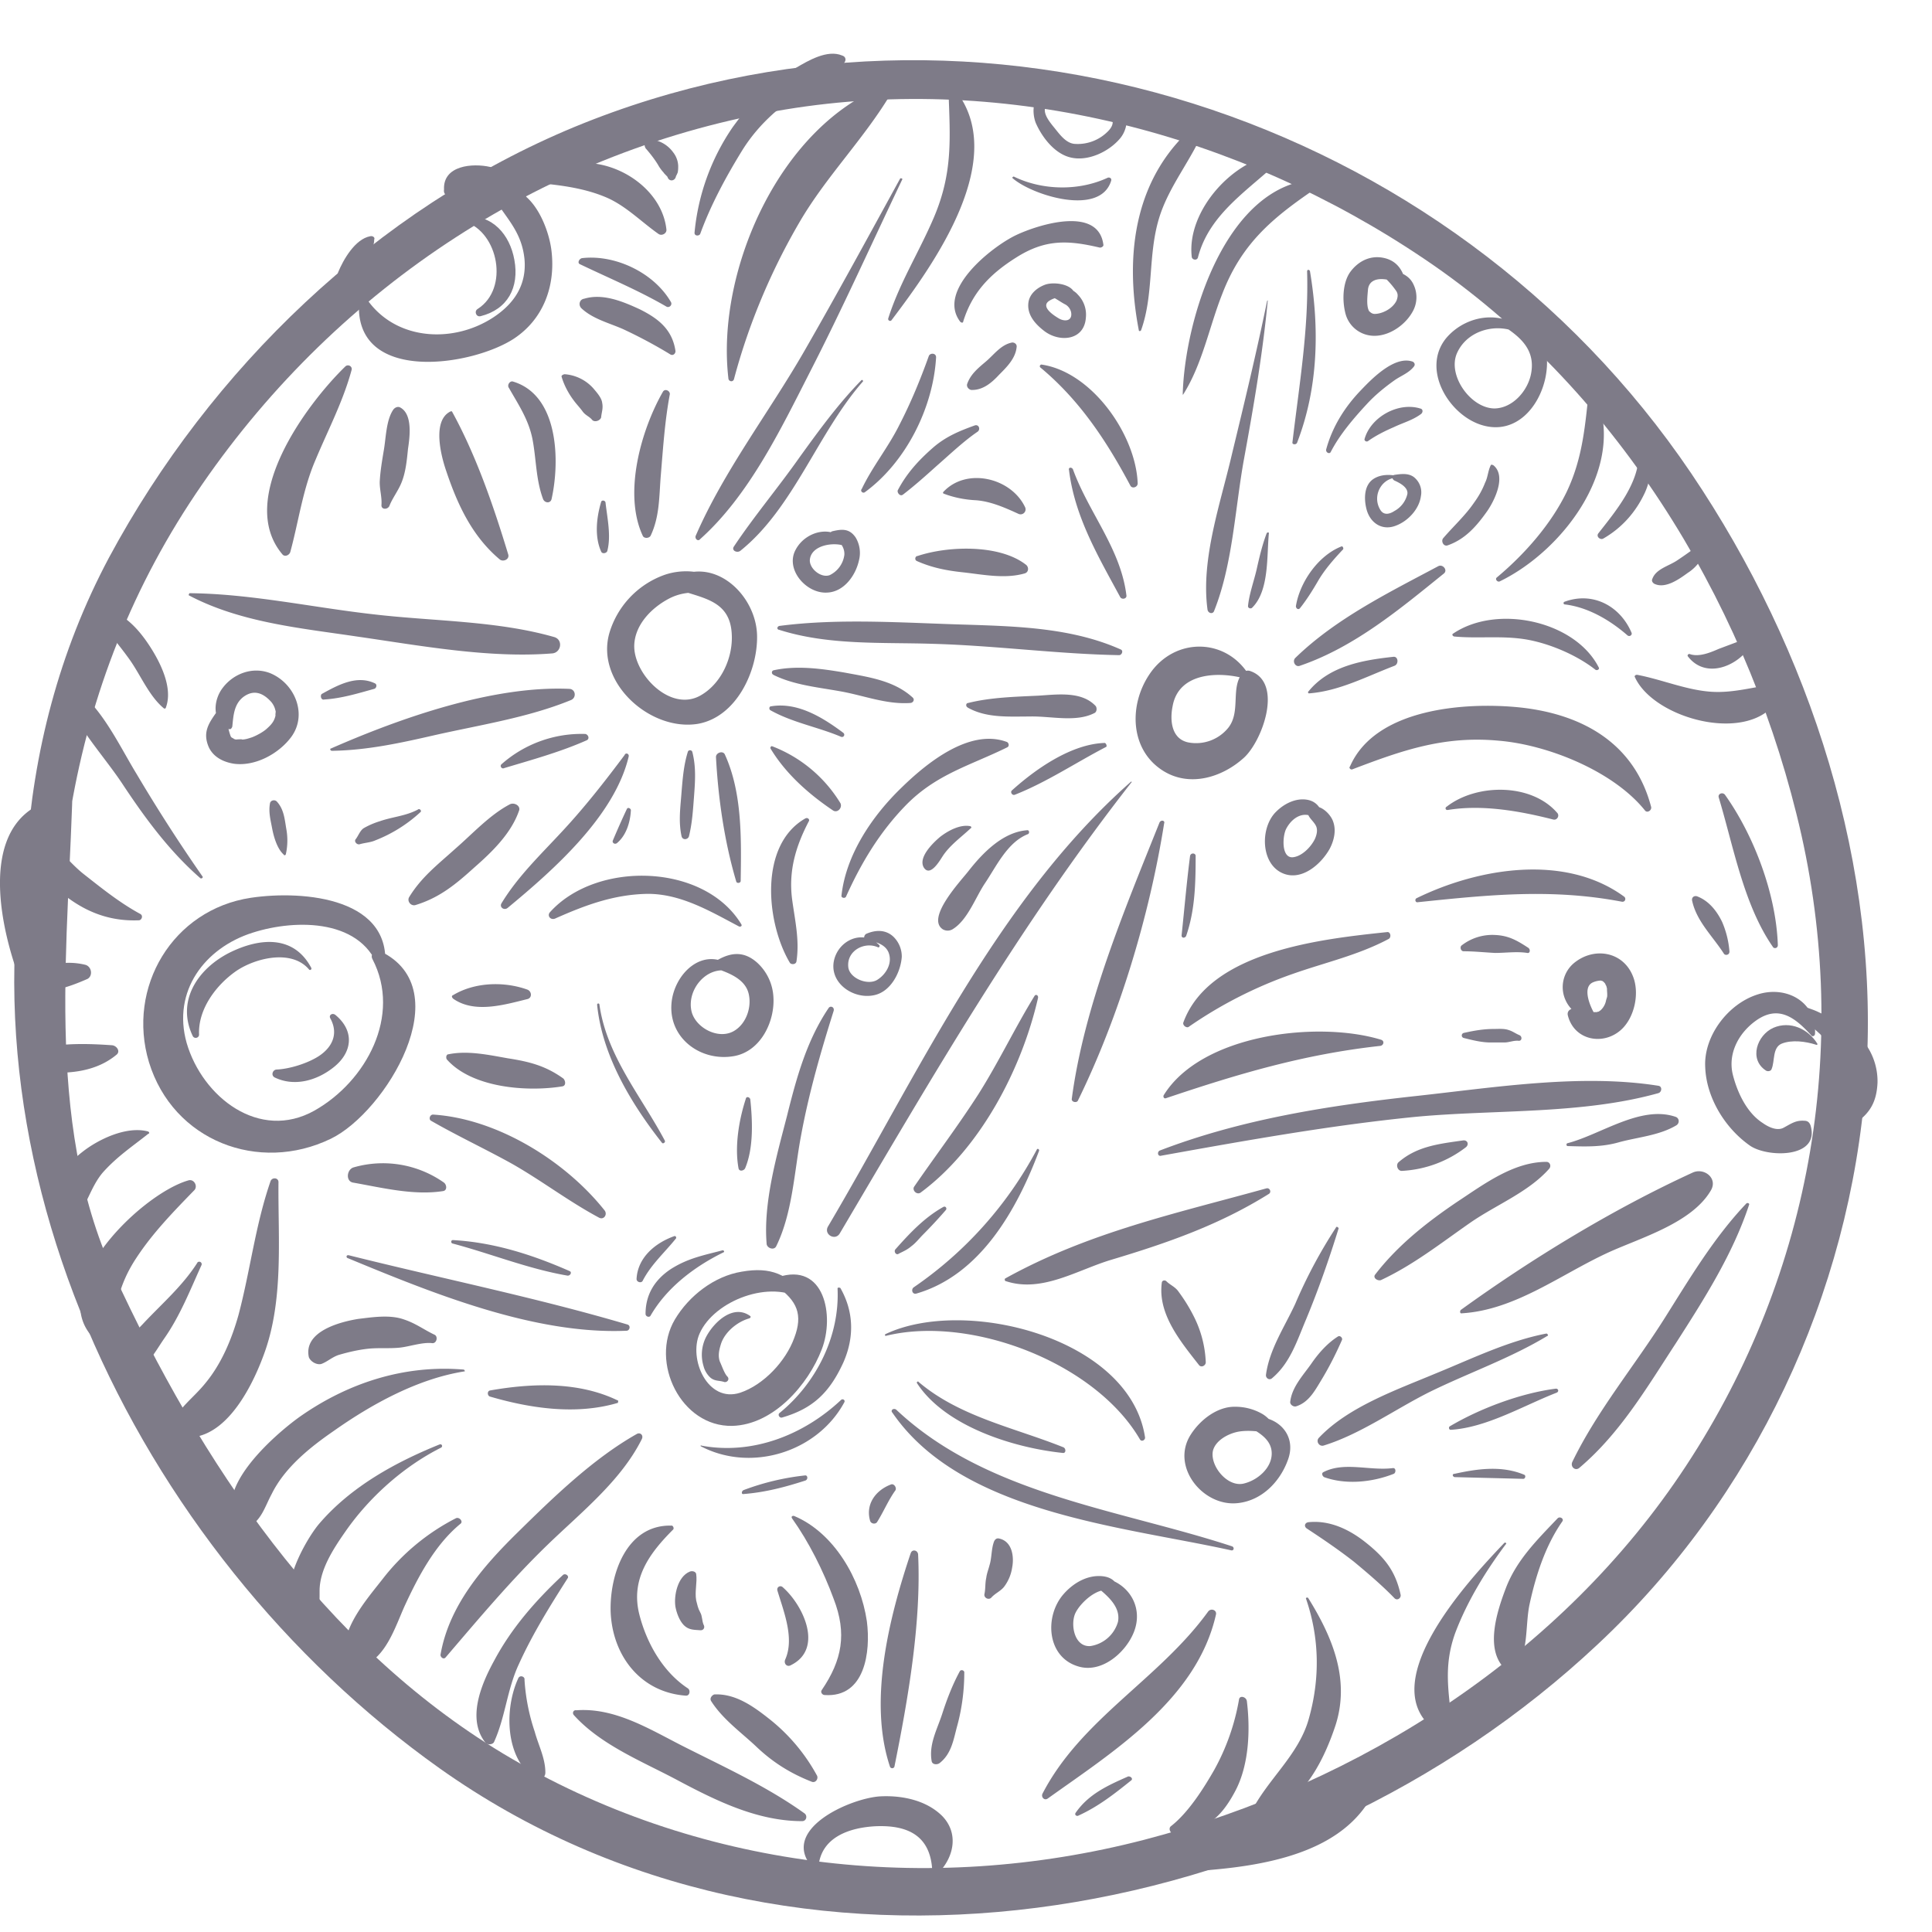 <svg width="29" height="29" fill="none" xmlns="http://www.w3.org/2000/svg"><path d="M12.099 19.451c-.279-.321-.524-.44-.964-.363-.414.067-.794.363-1.005.718-.38.642.093 1.614.862 1.597.617-.016 1.14-.617 1.343-1.149.195-.499.043-1.318-.659-1.082-.067.017-.067.102-.017.135.305.22.398.423.262.778-.126.346-.456.701-.81.82-.491.16-.779-.507-.61-.888.22-.498 1.074-.82 1.547-.507.042.026.076-.025.05-.059z" fill="#7E7B88"/><path d="M11.262 19.755c-.253-.185-.54.085-.659.305a.587.587 0 00-.042.448c.017.067.059.135.11.177.067.05.126.034.202.06.043.008.085-.043.043-.085-.043-.043-.085-.17-.11-.22-.034-.093-.009-.186.017-.27.059-.178.245-.33.422-.38.026-.01.026-.026.017-.035zM12.572 19.341c.034.718-.321 1.42-.87 1.868-.034.025 0 .084.042.067.465-.135.71-.38.913-.82.169-.38.16-.768-.043-1.123-.017-.009-.042-.009-.042.008zM10.848 18.767c-.287.076-.524.118-.786.287-.237.16-.372.38-.372.668 0 .042.06.059.076.025.245-.423.66-.735 1.09-.947.026-.008.009-.033-.008-.033zM10.121 18.555c-.287.102-.55.322-.566.643 0 .05.076.067.093.025.127-.245.33-.423.499-.634.008-.008 0-.042-.026-.034zM10.518 21.708c.753.397 1.75.093 2.156-.66.017-.033-.026-.059-.051-.033-.558.524-1.327.828-2.096.684 0-.008-.017 0-.008.009zM11.16 22.426c.322-.025.618-.102.93-.203.043-.017.034-.084-.008-.076a3.756 3.756 0 00-.921.22c-.034.017-.034.067 0 .059zM14.161 18.116c-.287.16-.507.397-.718.634-.034.033.008.101.05.067.068-.034.127-.059.186-.11.068-.05.119-.118.178-.177.118-.119.228-.237.338-.364.025-.025 0-.067-.034-.05zM5.22 18.885c1.267.524 2.797 1.15 4.183 1.09.05 0 .068-.076.017-.093-1.37-.405-2.798-.693-4.184-1.04-.042-.008-.042.035-.017.043zM6.791 18.665c.575.152 1.133.38 1.724.482.043.008.077-.051.034-.068-.558-.245-1.132-.43-1.75-.465-.033 0-.033.043-.008.051zM8.963 15.082c.076.76.507 1.479.972 2.07.017.026.06-.008.043-.033-.355-.668-.871-1.268-.98-2.037 0-.026-.035-.026-.035 0zM13.392 21.2c1.031 1.513 3.448 1.708 5.088 2.071.042.009.05-.042.017-.059-1.7-.558-3.694-.778-5.046-2.054-.042-.025-.084.009-.06.043zM13.764 20.761c.422.65 1.453.972 2.189 1.048.05.008.05-.068.008-.085-.735-.295-1.555-.456-2.172-.98-.008-.017-.034 0-.025.017zM18.759 10.154c-.338-.583-1.125-.6-1.505-.033-.313.464-.296 1.14.211 1.453.398.245.88.093 1.2-.194.28-.245.61-1.141.094-1.31a.111.111 0 00-.102.025c-.194.22-.025.583-.22.829a.622.622 0 01-.6.22c-.253-.052-.279-.33-.236-.542.093-.532.744-.524 1.124-.405.025 0 .042-.026.034-.043zM16.578 11.152c-.498.017-1.03.389-1.386.71-.034.025 0 .084.042.067.474-.186.913-.481 1.37-.718.016-.008 0-.06-.026-.06zM19.51 9.994c.82-.279 1.505-.854 2.164-1.386.06-.05-.017-.144-.084-.11-.744.397-1.538.786-2.147 1.378-.05.05 0 .143.068.118zM19.646 10.408c.456-.034.862-.253 1.285-.414.067-.025.059-.144-.017-.135-.457.05-.964.135-1.277.524-.008 0 0 .025.009.025zM19.02 4.517c-.16.778-.346 1.547-.532 2.316-.169.727-.465 1.564-.363 2.316.008.059.084.076.101.017.28-.702.313-1.547.448-2.282.144-.786.279-1.572.355-2.367.009-.008-.008-.008-.008 0zM19.012 8.008c-.067.177-.11.363-.152.55-.042.177-.11.363-.127.54 0 .034.043.042.06.026.261-.254.22-.778.253-1.116.008-.017-.025-.025-.034 0zM17.406 12.343c-.524 1.31-1.132 2.747-1.318 4.15-.009.05.076.068.093.025.617-1.259 1.073-2.772 1.293-4.158.017-.042-.042-.059-.068-.017zM17.863 12.85c-.051.398-.085.795-.127 1.192 0 .042.05.042.068.008.135-.388.143-.794.143-1.208-.008-.042-.076-.042-.084.008zM16.975 11.735c-2.011 1.775-3.203 4.403-4.547 6.676-.067.119.11.22.178.102 1.378-2.333 2.704-4.632 4.378-6.77.008 0 0-.017-.009-.008zM12.437 15.132c-.33.49-.482 1.048-.625 1.623-.153.592-.355 1.293-.305 1.91 0 .068.11.11.144.042.245-.498.27-1.115.372-1.656.118-.642.296-1.26.49-1.876.017-.06-.05-.085-.076-.043zM11.195 16.493c-.102.313-.17.71-.11 1.04.008.059.084.042.101 0 .127-.305.11-.71.076-1.032-.008-.033-.059-.05-.067-.008zM10.924 8.904c-.177-.338-.634-.39-.963-.27a1.33 1.33 0 00-.812.861c-.22.744.609 1.488 1.327 1.37.575-.102.896-.787.888-1.319-.009-.617-.651-1.225-1.26-.854-.059.034-.042.11.017.136.389.152.829.16.862.676.026.355-.152.76-.473.938-.456.253-1.014-.338-.989-.77.017-.303.262-.549.516-.684.287-.152.566-.084.87-.042.017 0 .026-.025.017-.042zM11.693 9.453c.744.237 1.538.186 2.308.211.938.026 1.867.153 2.797.17.042 0 .068-.068.025-.085-.718-.321-1.53-.347-2.299-.372-.92-.025-1.901-.101-2.814.017-.042 0-.059.05-.017.06zM11.609 10.13c.304.151.659.185.989.244.354.06.701.203 1.064.178.043 0 .076-.051.034-.085-.279-.253-.659-.304-1.022-.372-.347-.059-.719-.11-1.065-.033-.026.008-.034.05 0 .067zM11.566 10.662c.33.185.719.253 1.057.397.042.017.068-.034.034-.06-.305-.228-.685-.464-1.082-.397-.034 0-.034.051-.008.06zM13.51 2.683c-.473.863-.946 1.733-1.437 2.587-.524.912-1.208 1.8-1.63 2.772-.018.042.033.093.067.05.727-.65 1.2-1.63 1.64-2.493.49-.955.93-1.935 1.394-2.907.008-.009-.025-.025-.034-.009zM12.927 5.71c-.346.354-.634.751-.921 1.148-.321.457-.685.888-.989 1.344-.042.06.042.102.093.068.803-.642 1.166-1.775 1.843-2.544.008-.008-.009-.034-.026-.017zM16.046 7.053c.084.701.44 1.301.769 1.91.025.042.101.025.093-.025-.085-.702-.567-1.243-.803-1.894-.017-.033-.068-.033-.06.009zM12.707 8.152c-.194-.288-.608-.186-.76.092-.17.296.152.668.465.651.253-.008.43-.253.481-.482a.45.45 0 00-.05-.346c-.093-.135-.203-.127-.347-.093-.042.008-.05.068-.008.085.11.05.194.152.186.27a.394.394 0 01-.22.304c-.135.05-.321-.11-.296-.245.034-.211.364-.253.516-.194.025.008.05-.026.033-.043zM19.866 12.352c0-.16-.068-.313-.237-.346-.177-.034-.355.059-.473.177-.245.237-.237.794.11.93.279.11.566-.144.693-.372.067-.127.101-.28.05-.414-.042-.119-.22-.288-.355-.195-.025.017-.033.034-.025.068.009.076.093.127.127.203.025.059.008.127-.017.186-.06.127-.203.27-.338.279-.17.008-.152-.322-.093-.431.118-.22.355-.296.507-.068.008.025.05.017.05-.017zM13.198 14.186c-.237-.237-.6-.085-.677.22-.084.346.288.6.6.532.246-.05.398-.338.415-.575a.415.415 0 00-.127-.304c-.119-.11-.27-.101-.406-.042-.034.017-.05.084 0 .093.144.025.313.067.347.228.034.144-.06.296-.186.372-.144.084-.414-.026-.431-.195-.026-.245.245-.388.448-.295.008.008.034-.017.017-.034zM9.952 5.878c-.33.575-.6 1.53-.304 2.164.017.042.093.042.118 0 .136-.288.127-.583.152-.896.034-.406.06-.82.136-1.226.008-.05-.068-.093-.102-.042zM9.023 7.535c-.068.228-.102.515 0 .743.016.043.084.026.093-.008.059-.228 0-.49-.026-.719 0-.042-.059-.05-.067-.016zM2.836 8.937c.77.406 1.665.49 2.519.617.946.136 1.986.33 2.932.254.135-.009.17-.203.034-.245-.854-.245-1.8-.237-2.679-.338-.93-.102-1.868-.313-2.797-.321-.009.008-.017.033-.009.033zM4.983 11.27c.532-.008 1.03-.118 1.546-.236.677-.153 1.395-.262 2.037-.524.093-.034.076-.17-.025-.17-1.15-.05-2.536.44-3.575.896-.017 0-.009.034.017.034zM7.56 11.532c.423-.127.854-.245 1.251-.422.043-.026.017-.085-.025-.093a1.812 1.812 0 00-1.26.456c-.025.025 0 .067.034.06zM3.487 10.906c.017-.168.025-.338.169-.447.152-.11.287-.06.406.067.033.034.059.085.067.119.009.033.009.025.009.042 0 0-.009.076 0 .042-.017.085-.051.135-.127.203-.05.05-.16.11-.228.135-.051.017-.102.034-.152.034.025-.009-.119 0-.076 0-.026 0-.043-.009-.06-.017.043.017-.008-.008-.025-.017.017.008-.008-.008-.008-.017a.844.844 0 01-.051-.33c.008-.092-.11-.1-.152-.042-.127.178-.22.313-.127.533.068.152.22.228.38.253.321.043.676-.152.862-.405.245-.338.051-.803-.32-.955-.263-.102-.55.008-.71.22-.144.185-.17.506.084.616.034.017.05-.008.059-.034zM4.864 10.5c.262-.016.508-.092.753-.16.033-.008.05-.067.008-.084-.27-.127-.55.025-.794.16-.026.017-.017.093.033.085zM13.764 8.422c.228.101.448.143.693.169.304.034.625.101.921.017.068-.017.068-.102.017-.135-.397-.305-1.166-.28-1.623-.127-.034 0-.05.059-.008.076zM12.978 7.391c.617-.448 1.03-1.268 1.073-2.028 0-.068-.093-.068-.11-.017-.127.355-.27.701-.44 1.03-.168.339-.405.626-.566.964-.025.026.009.068.043.051zM13.553 7.425c.177-.136.338-.28.507-.432.194-.169.405-.371.617-.515.042-.034.017-.11-.043-.093-.236.085-.44.169-.633.338-.212.186-.39.38-.524.634-.017.034.033.101.075.068zM14.161 7.408c.152.059.321.093.49.101.22.017.431.11.634.203a.075.075 0 00.101-.101c-.21-.44-.878-.6-1.225-.228-.008.008-.008.016 0 .025zM15.615 5.515c.591.49.997 1.107 1.352 1.774.025.051.11.026.11-.033-.026-.727-.685-1.674-1.445-1.784-.017 0-.034.026-.017.043zM17.761 5.92c.288-.456.39-1.014.584-1.504.304-.794.794-1.175 1.47-1.631.042-.025.025-.093-.025-.093-1.386.034-2.012 2.113-2.037 3.237-.009 0 .008-.009.008-.009zM17.981 3.867c.17-.668.778-1.023 1.242-1.471.026-.025.009-.084-.033-.084-.668.067-1.378.845-1.302 1.538 0 .05.076.067.093.017zM21.108 4.28c-.034-.194-.118-.354-.321-.405-.203-.05-.389.034-.516.203-.118.16-.126.43-.076.625a.445.445 0 00.313.321c.27.076.575-.118.701-.355a.438.438 0 00.009-.397c-.076-.169-.262-.211-.431-.22a.049.049 0 00-.034.085c.076.068.144.144.203.228.034.05.025.093.008.144-.059.127-.22.203-.33.203-.033 0-.058-.017-.084-.043-.042-.076-.025-.22-.017-.312.017-.27.423-.16.541-.043.017.009.034-.008.034-.033zM22.976 5.075c-.313-.44-.938-.388-1.268 0-.38.465.042 1.167.55 1.31.988.28 1.41-1.648.32-1.614-.058 0-.075.076-.033.11.27.169.498.363.44.71-.043.27-.28.54-.558.54-.355-.008-.702-.498-.558-.828.177-.405.752-.498 1.073-.202.026.017.05-.009.034-.026zM21.015 7.154c-.127-.034-.279-.042-.397.034-.144.093-.144.296-.11.44.05.22.237.346.448.261.177-.067.346-.245.372-.44a.29.29 0 00-.076-.261c-.085-.093-.211-.076-.321-.06-.051.01-.034.068 0 .085.076.034.21.102.194.203a.39.39 0 01-.194.254c-.076.05-.161.067-.212-.017-.135-.22.034-.507.288-.482.025.008.025-.017.008-.017zM19.62 4.07c.026.862-.118 1.707-.22 2.569-.008.034.052.042.069.008.32-.828.338-1.715.194-2.577-.009-.026-.042-.026-.042 0zM19.976 6.782c.135-.262.346-.507.549-.726.118-.127.262-.245.406-.347.093-.067.22-.11.295-.211.017-.025.009-.05-.017-.068-.27-.101-.616.254-.777.423-.245.253-.431.55-.524.887-.017.05.05.085.068.042zM20.533 6.622c.119-.085.254-.152.39-.211.143-.068.278-.102.405-.195.034-.025.034-.076-.009-.084-.33-.102-.743.127-.836.456-.009.025.025.05.05.034zM22.376 6.985c-.042.085-.042.178-.085.262-.042.11-.101.211-.169.304-.127.186-.304.347-.456.524-.042.043 0 .136.067.11.262-.093.431-.287.592-.515.11-.16.288-.524.093-.685-.017-.008-.034-.017-.042 0zM20.136 8.202c-.346.135-.625.533-.684.896 0 .034.033.06.059.034.101-.127.186-.262.27-.406.102-.177.245-.338.38-.481.009-.017-.008-.051-.025-.043zM23.855 5.81c-.06.558-.093 1.057-.338 1.572-.237.49-.634.939-1.048 1.285-.034.025.008.076.042.06.98-.474 1.978-1.801 1.386-2.925-.017-.025-.042-.008-.042.008zM24.599 6.782c.017.457-.338.88-.609 1.226-.034.05.034.101.076.076.279-.16.49-.398.626-.693.084-.186.152-.507-.06-.634-.017 0-.033.008-.033.025zM21.826 9.554c.355.034.71-.016 1.074.043.355.059.769.236 1.048.456.025.017.067-.008.05-.034-.355-.701-1.53-.955-2.188-.507-.017.009-.009.034.017.042zM23.491 9.073c.347.042.677.236.939.465.033.025.076-.009.059-.043-.17-.397-.575-.617-.998-.465-.033.009-.025.043 0 .043zM17.128 4.957c.194-.541.1-1.124.27-1.682.152-.499.507-.896.693-1.378.025-.067-.06-.093-.101-.059-.964.778-1.116 1.978-.896 3.119 0 .017.025.017.034 0zM15.758 1.458c-.262-.102-.278.22-.21.389.092.21.278.456.515.515.262.068.583-.084.752-.287.16-.195.127-.524-.152-.558-.034 0-.068.042-.051.068.06.16.16.245.017.388a.637.637 0 01-.507.186c-.135-.017-.228-.16-.313-.262-.101-.126-.203-.27-.042-.388.017-.009.017-.043-.009-.051zM16.096 4.551c.161-.253-.228-.338-.405-.279-.119.043-.237.136-.254.27-.025.187.11.33.245.432.229.169.592.135.617-.203a.428.428 0 00-.118-.346.293.293 0 00-.194-.102c-.102-.008-.153.026-.237.06-.025.016-.017.05.008.058.076.026.161.093.229.127.05.026.084.076.092.127.017.127-.1.135-.185.085-.102-.06-.28-.186-.136-.27.085-.052.262-.094.305.033.008.017.025.017.033.008zM15.184 5.143c-.16.034-.262.177-.38.279-.119.101-.237.194-.288.346-.008.042.025.076.06.085.177.008.312-.11.422-.229.118-.118.245-.245.262-.414.008-.05-.043-.076-.076-.067zM14.457 4.83c.135-.44.405-.718.794-.963.44-.28.778-.262 1.251-.152.025.008.068-.017.06-.043-.077-.591-.99-.295-1.31-.143-.356.169-1.2.828-.838 1.301.017.017.043.017.043 0zM15.2 2.675c.288.254 1.319.583 1.48.034.008-.034-.026-.05-.051-.042-.431.202-.98.194-1.412-.017-.008 0-.033.017-.016.025zM13.383 4.805c.634-.837 1.792-2.443.939-3.474-.026-.034-.085-.008-.085.034.025.71.068 1.225-.22 1.901-.22.516-.515.98-.684 1.513-.009.034.034.051.05.026zM14.524 10.62c.28.16.617.135.93.135.313-.009.693.092.972-.051.042-.017.042-.085.017-.11-.211-.22-.566-.17-.854-.152-.346.017-.718.025-1.056.11-.034 0-.042.05-.008.067zM15.42 12.462c-.363.025-.667.338-.879.608-.11.144-.65.71-.388.88a.145.145 0 00.143 0c.228-.136.347-.483.49-.694.17-.253.338-.617.643-.735.025-.009.025-.06-.009-.06zM14.567 12.402c-.152-.033-.338.068-.457.161-.101.085-.33.304-.245.456.093.152.237-.093.28-.16.109-.17.278-.288.422-.423.017-.008.017-.025 0-.034zM15.53 14.947c-.296.481-.54.997-.845 1.479-.304.473-.642.92-.963 1.386-.034.05.033.126.093.092.895-.659 1.52-1.85 1.766-2.924.008-.042-.034-.059-.05-.034zM15.564 17.254a5.808 5.808 0 01-1.85 2.07c-.043.034-.018.11.041.093.964-.279 1.513-1.268 1.843-2.146 0-.026-.026-.034-.034-.017zM10.975 14.499c-.431-.305-.862.126-.896.566-.042.524.448.879.947.786.397-.076.608-.524.583-.888a.751.751 0 00-.237-.507c-.194-.177-.389-.169-.608-.042-.06.034-.043.118.017.135.194.068.405.16.456.364.05.203-.034.448-.211.557-.229.144-.575-.033-.643-.278-.084-.322.212-.693.55-.617.059.017.076-.043.042-.076zM12.699 13.459c.228-.507.507-.972.904-1.378.457-.464.964-.591 1.513-.862.042-.017.025-.076-.008-.084-.558-.203-1.2.321-1.572.684-.44.423-.837 1.006-.905 1.623-.008.034.051.05.068.017zM12.09 12.284c-.701.398-.591 1.564-.236 2.164.017.034.093.034.101-.017.05-.321-.025-.625-.067-.947-.051-.422.059-.786.253-1.157.017-.026-.017-.06-.05-.043zM11.127 13.873c-.558-.921-2.18-.955-2.874-.178-.042.051.009.119.077.094.456-.203.887-.364 1.394-.372.499 0 .938.262 1.37.49.024.008.05-.009.033-.034zM10.747 11.363c.033.617.126 1.268.304 1.868.008.034.067.025.067-.008.009-.618.026-1.319-.236-1.894-.025-.067-.135-.034-.135.034zM10.324 11.287c-.06.194-.076.389-.093.592-.017.236-.05.448 0 .676.017.059.093.05.11 0 .05-.203.06-.389.076-.592.017-.228.034-.448-.025-.676-.009-.034-.06-.034-.068 0zM9.378 11.33c-.296.396-.6.785-.939 1.149-.32.346-.667.676-.912 1.081-.034.06.042.11.093.068.684-.566 1.605-1.377 1.817-2.273.008-.043-.043-.06-.06-.026zM9.411 12.14c-.076.161-.143.313-.211.474-.017.034.025.067.06.042.143-.118.202-.321.21-.499-.008-.025-.042-.042-.059-.017zM11.566 11.236c.229.38.575.685.939.93.067.042.143-.042.11-.11a2.064 2.064 0 00-1.023-.854c-.017-.008-.034.017-.026.034zM13.299 20.051c1.276-.313 3.144.406 3.812 1.555.025.042.084.009.076-.034-.229-1.496-2.705-2.113-3.896-1.546-.017.008 0 .034.008.025zM19.232 21.522c-.093-.102-.17-.237-.296-.305a.81.81 0 00-.389-.101c-.27-.008-.532.194-.676.422-.304.482.195 1.09.719 1.023.355-.042.625-.321.743-.65.152-.415-.228-.719-.617-.626-.05.017-.059.084-.017.11.178.093.39.203.39.422 0 .22-.212.398-.406.448-.254.076-.533-.27-.474-.498.043-.144.212-.237.347-.27.169-.043.482-.01.634.075.034.043.076-.017.042-.05zM20.052 18.428a7.382 7.382 0 00-.609 1.141c-.16.347-.389.685-.44 1.065-.008.051.051.093.094.051.27-.228.371-.558.507-.879.186-.448.346-.904.49-1.37-.009-.016-.034-.033-.042-.008zM20.085 20.06c-.16.101-.295.253-.405.414-.119.169-.288.346-.313.566-.008.042.05.085.093.068.186-.06.279-.237.372-.39.118-.194.22-.396.313-.608.008-.033-.034-.067-.06-.05zM23.212 20.017c-.574.11-1.123.38-1.664.6-.584.245-1.31.499-1.75.964-.05.05 0 .135.068.118.55-.169 1.065-.54 1.589-.803.583-.287 1.217-.507 1.774-.845.017 0 0-.034-.017-.034zM20.905 22.037c-.346.043-.727-.101-1.04.06-.033.016-.016.059.01.075.329.119.726.077 1.047-.05.034-.017.034-.093-.017-.085zM27.244 15.521c.025-.49-.44-.735-.87-.591-.44.143-.804.625-.778 1.09.017.456.296.912.668 1.174.262.186 1.064.195.912-.304-.017-.042-.042-.067-.093-.067-.127-.009-.194.042-.304.101-.101.06-.237-.008-.321-.068-.237-.152-.38-.456-.448-.726-.076-.313.084-.617.338-.803.347-.254.6-.051.845.22.017.016.05 0 .05-.026zM17.432 17.347c1.276-.229 2.544-.457 3.828-.584 1.183-.11 2.485-.033 3.634-.355.051-.016.06-.1 0-.11-1.166-.185-2.467.026-3.634.153-1.31.143-2.62.346-3.854.82-.042.025-.025.093.026.076zM23.534 17.203c.27.008.515.017.777-.06.28-.075.6-.1.854-.253.05-.034.042-.11-.017-.127-.524-.177-1.124.27-1.623.398-.017.008-.017.042.009.042zM26.213 18.065c-.482.507-.845 1.116-1.217 1.707-.457.727-1.023 1.403-1.395 2.172-.034.076.05.144.11.085.609-.516 1.014-1.209 1.445-1.868.423-.66.854-1.335 1.099-2.079.008-.017-.025-.034-.042-.017zM26.686 14.186c-.025-.76-.355-1.64-.794-2.257-.034-.042-.11-.017-.093.042.22.727.372 1.606.811 2.24.017.034.076.025.076-.025zM25.96 14.287a1.392 1.392 0 00-.11-.448c-.077-.16-.195-.312-.364-.38-.05-.025-.102.008-.085.068.068.304.305.524.474.786.017.033.084.025.084-.026zM23.973 15.276c-.084-.11-.245-.456-.059-.532a.34.34 0 01.127-.026c-.034 0 .025.009.025.009-.034-.009.017.017.017.017-.034-.026.009.017.009.017-.026-.034.008.008.008.017-.025-.043.008.016.008.016.009.017.009.034.017.06-.008-.034 0 .05 0 .067 0 .05 0 .034-.017.093a.268.268 0 01-.084.152s-.042.026-.017.017c0 0-.068.009-.017.009h-.06c-.084.008-.202-.034-.295-.051-.059-.008-.118.034-.101.101.093.372.524.457.794.22.211-.186.288-.566.178-.82-.152-.363-.584-.43-.88-.186a.47.47 0 00-.126.558c.076.17.253.28.43.33.043.017.069-.034.043-.068zM20.297 11.549c.752-.287 1.377-.507 2.197-.431.735.06 1.724.456 2.198 1.048.033.042.1 0 .093-.05-.246-.947-1.015-1.395-1.97-1.497-.811-.084-2.172.009-2.552.888-.017.008 0 .05.034.042z" fill="#7E7B88"/><path d="M21.733 12.158c.516-.085 1.082.016 1.58.143.06.017.102-.059.06-.101-.389-.448-1.209-.44-1.656-.093-.034.017-.017.059.017.05zM24.54 10.163c.304.676 1.935 1.073 2.222.177.009-.033-.025-.084-.059-.076-.346.034-.668.144-1.023.119-.372-.026-.743-.186-1.107-.254-.025 0-.042.017-.034.034zM25.334 9.85c.262.347.744.16.946-.16.034-.051-.017-.127-.076-.102l-.405.152c-.136.06-.305.127-.44.076-.017 0-.034.017-.025.034zM25.537 8.151a5.66 5.66 0 01-.364.262c-.126.085-.32.127-.372.28-.016.033.017.067.043.075.16.068.363-.076.49-.169a.63.63 0 00.279-.405c.008-.026-.034-.076-.076-.043zM11.017 5.692c.22-.828.558-1.63.989-2.366.406-.693.98-1.26 1.386-1.952.025-.051-.017-.119-.076-.102-1.606.6-2.57 2.79-2.383 4.403 0 .051.067.068.084.017zM10.51 3.512c.16-.44.389-.862.634-1.26.127-.202.279-.38.456-.54.152-.144.372-.186.524-.321.068-.06.026-.161-.05-.186-.431-.161-.863.414-1.074.701a3.35 3.35 0 00-.575 1.589c0 .05.068.05.085.017zM7.391 2.937c.203.338.44.532.482.955.034.389-.16.668-.465.87-.591.39-1.436.355-1.876-.236-.042-.06-.144-.042-.144.034-.05 1.2 1.69.938 2.325.524.448-.296.625-.795.566-1.31-.042-.39-.338-1.09-.845-.922a.058.058 0 00-.043.085zM8.203 2.76c.312.033.625.084.913.21.287.128.515.364.769.542.05.034.126-.009.118-.068-.085-.794-1.226-1.318-1.851-.777-.025.025.009.084.05.093zM9.699 2.235c.059.068.126.153.177.237a.6.6 0 00.085.118c.008.017.059.06.059.068.025.076.118.06.127-.017 0 .009.025-.05.025-.05.008-.034.008-.068.008-.102a.353.353 0 00-.076-.203.47.47 0 00-.346-.194c-.085 0-.102.093-.06.143zM8.727 4.627c.169.16.414.22.625.313.237.11.49.245.71.38.042.026.085-.017.076-.059-.05-.321-.262-.482-.532-.617-.254-.118-.558-.245-.837-.16-.068.008-.093.092-.042.143zM8.71 3.968c.44.211.87.389 1.293.634.042.025.093-.025.068-.068-.254-.44-.837-.718-1.336-.659-.042.009-.076.076-.025.093zM6.766 6.174c-.287.135-.144.676-.068.896.17.507.39.98.803 1.327.051.042.152 0 .127-.077-.22-.726-.482-1.487-.845-2.146h-.017zM5.904 6.148c-.11.16-.11.431-.144.617-.025.152-.05.296-.059.448-.008.119.034.245.025.364-.008.076.093.076.119.017.042-.11.127-.22.177-.339.068-.16.085-.346.102-.515.025-.17.076-.524-.119-.625-.033-.017-.076 0-.101.033zM5.186 5.498c-.6.583-1.64 2.003-.947 2.823.034.042.101.016.118-.034.127-.465.186-.938.38-1.386.187-.448.415-.88.542-1.353.008-.05-.051-.084-.093-.05zM7.637 5.819c.143.253.295.473.355.769.059.304.05.608.16.904.025.06.11.068.127 0 .127-.566.11-1.563-.583-1.766-.043-.009-.085.05-.06.093zM8.431 5.658c.034.119.101.246.177.347.043.06.093.11.136.169.042.06.101.076.143.127.034.042.119.017.136-.034.008-.085.033-.135.016-.22-.008-.076-.084-.16-.135-.22a.64.64 0 00-.43-.21c-.035.008-.051.025-.043.041z" fill="#7E7B88"/><path d="M6.977 3.326c.507.16.668 1.006.195 1.31-.06.034-.026.127.042.11.406-.102.583-.431.507-.845-.068-.38-.33-.685-.735-.651-.034.008-.042.059-.009.076zM27.278 15.665c-.136-.22-.406-.347-.66-.237-.245.11-.371.473-.11.642.026.017.077.009.085-.025.05-.118.009-.321.152-.38.152-.06.355-.034.516.017.017.008.025-.009.017-.017zM5.769 14.591c.177-1.115-1.209-1.233-2.003-1.115-1.175.177-1.868 1.344-1.53 2.468.363 1.183 1.648 1.673 2.73 1.149.82-.397 1.944-2.24.744-2.814-.076-.034-.161.042-.119.118.44.845-.093 1.834-.87 2.273-.828.465-1.682-.202-1.919-1.014-.22-.777.27-1.428.99-1.656.658-.211 1.673-.211 1.91.591.016.026.058.026.067 0z" fill="#7E7B88"/><path d="M4.67 14.524c-.262-.49-.769-.448-1.217-.228-.49.245-.811.735-.558 1.259.026.042.093.025.093-.025-.017-.38.254-.744.558-.955.287-.195.828-.33 1.09-.026.017.026.051 0 .034-.025zM7.653 12.073c-.304.16-.557.44-.82.668-.261.236-.506.422-.692.726-.034.06.025.136.093.119.363-.11.608-.313.887-.566.262-.229.55-.508.668-.846.034-.076-.068-.135-.136-.101zM6.276 12.15c-.186.1-.38.109-.575.177a1.17 1.17 0 00-.236.101c-.06.034-.085.118-.127.17-.026.033.017.084.059.075.084-.025.16-.025.237-.059a2.144 2.144 0 00.676-.423c.025-.017-.009-.059-.034-.042zM3.039 13.155a24.92 24.92 0 01-.989-1.538c-.279-.457-.558-1.082-1.03-1.353-.052-.025-.11.017-.094.068.16.507.6.972.896 1.411.346.524.71 1.023 1.183 1.437.017.017.05-.008.034-.025zM4.29 12.825a.957.957 0 00.008-.38c-.025-.144-.034-.296-.143-.414-.034-.034-.093-.017-.102.025-.025.135.009.254.034.389.025.127.076.296.169.38.008.017.025.017.034 0zM2.11 13.721c-.313-.169-.584-.389-.863-.608-.253-.203-.456-.524-.786-.609a.132.132 0 00-.16.16c.084.339.422.584.684.787.33.253.685.38 1.099.363.042 0 .068-.068.025-.093zM2.49 10.62c.11-.296-.085-.677-.237-.913-.203-.313-.423-.524-.786-.617-.05-.017-.101.042-.068.093.17.245.364.464.541.71.17.236.296.557.524.743.009 0 .026 0 .026-.017zM1.687 15.69c-.347-.025-.702-.034-1.048.034-.22.042-.152.363.05.372.372.025.761-.017 1.057-.262.067-.05.008-.135-.06-.144zM2.22 16.983c-.322-.084-.745.118-.99.313-.295.228-.633.71-.33 1.04.051.05.136.05.195 0 .203-.203.254-.508.448-.736.211-.237.44-.389.685-.583.017 0 .017-.026-.009-.034zM2.828 17.718c-.744.212-2.316 1.767-1.285 2.485.06.042.135-.017.135-.076.034-.465.102-.845.372-1.25.245-.373.558-.694.87-1.015.051-.06-.008-.169-.092-.144zM6.47 16.823c.397.228.812.422 1.209.642.448.254.853.566 1.31.811.076.043.135-.05.084-.11-.591-.743-1.614-1.377-2.577-1.436-.051.008-.06.076-.026.093zM6.707 15.902c.38.43 1.208.49 1.732.405.06-.008.051-.084.017-.118-.27-.194-.515-.254-.836-.304-.288-.051-.6-.119-.888-.06-.034 0-.042.051-.025.077zM6.8 14.989c.321.228.769.093 1.115.008.076-.017.068-.118 0-.143-.355-.127-.794-.11-1.115.084-.026.009-.017.034 0 .05zM4.062 17.727c-.229.66-.305 1.344-.482 2.011-.102.364-.254.727-.49 1.015-.195.245-.423.38-.533.676-.017.05.017.101.06.118.692.203 1.14-.668 1.335-1.192.312-.82.22-1.757.228-2.611 0-.068-.093-.076-.118-.017zM2.963 18.953c-.22.346-.524.608-.803.904-.186.203-.465.405-.423.71.009.05.068.084.11.084.296 0 .465-.338.617-.558.237-.338.389-.726.558-1.098a.037.037 0 00-.06-.043zM6.96 20.558c-.895-.076-1.749.203-2.476.719-.372.27-1.344 1.115-.896 1.63.034.035.093.035.136.018.202-.102.253-.313.354-.499.195-.397.575-.701.93-.946.575-.406 1.268-.787 1.97-.896 0-.009-.01-.026-.018-.026zM4.822 20.474c.093-.034.16-.102.262-.136.144-.042.288-.076.44-.093.16-.017.32 0 .481-.017.144-.016.338-.084.482-.067.068.008.093-.102.034-.127-.16-.076-.279-.169-.456-.228-.212-.076-.474-.034-.685-.009-.27.043-.828.186-.744.575.026.068.119.119.186.102zM9.276 21.023c-.591-.288-1.293-.262-1.918-.152-.051.008-.043.084 0 .093.608.177 1.293.279 1.918.093 0-.017.009-.034 0-.034zM9.563 21.522c-.659.371-1.259.955-1.8 1.487-.515.507-1.022 1.09-1.15 1.825-.008.034.043.085.077.043.499-.583.98-1.158 1.53-1.69.498-.482 1.098-.956 1.411-1.58.034-.06-.017-.11-.068-.085zM6.842 22.79a3.278 3.278 0 00-1.099.912c-.245.313-.625.744-.566 1.158.017.11.16.186.262.152.355-.135.49-.583.634-.904.203-.44.456-.921.837-1.234.05-.034-.017-.11-.068-.084zM21.945 19.713c.803-.05 1.479-.583 2.197-.913.482-.22 1.251-.44 1.538-.93.11-.185-.101-.346-.27-.27-1.2.55-2.417 1.293-3.482 2.062-.017.017-.017.06.017.051zM22.579 23.161c-.507.533-2.088 2.206-.938 2.874.067.034.169-.009.16-.093-.05-.524-.143-.913.042-1.429.178-.473.457-.93.761-1.335.017-.008-.008-.034-.025-.017zM23.381 22.79c-.304.32-.616.625-.777 1.047-.135.355-.33.947.009 1.234.033.026.092.042.126 0 .212-.27.152-.667.22-.989.093-.43.237-.879.49-1.242.034-.042-.034-.084-.068-.05zM19.604 23.998c.203.591.211 1.2.042 1.8-.152.55-.625.913-.87 1.411-.026.051.016.127.084.11.642-.203.98-.803 1.183-1.411.228-.693-.042-1.335-.405-1.919-.009-.017-.043-.008-.034.009zM18.598 25.51a3.351 3.351 0 01-.372 1.057c-.16.279-.389.642-.65.845-.043.034-.009.11.042.11.473-.034.71-.228.93-.65.202-.39.22-.913.168-1.336-.008-.068-.11-.093-.118-.025zM12.285 28.03c.034-.457.473-.6.87-.618.474-.017.803.144.837.643 0 .05.068.084.11.042.22-.237.287-.583.042-.837-.236-.236-.6-.313-.93-.296-.456.026-1.563.516-.988 1.1.016.016.059-.01.059-.035zM13.67 23.313c-.32.955-.641 2.215-.312 3.203.009.034.06.034.068 0 .203-1.005.405-2.163.355-3.186-.009-.067-.093-.076-.11-.017zM14.406 25.088c-.11.203-.194.423-.262.634-.076.236-.203.456-.16.71.008.059.084.059.118.034.186-.144.211-.364.27-.575.068-.254.102-.524.102-.778.008-.042-.051-.059-.068-.025zM18.133 24.192c-.735 1.014-1.901 1.606-2.484 2.73-.026.05.025.11.076.076.98-.701 2.24-1.487 2.527-2.763.016-.068-.077-.102-.119-.043zM16.925 26.669c-.305.135-.584.262-.778.54-.025.034.017.06.042.043.296-.135.533-.321.786-.524.043-.026-.008-.076-.05-.06zM8.617 25.748c.414.456 1.048.701 1.58.988.575.305 1.184.6 1.843.6.067 0 .084-.084.034-.118-.567-.406-1.217-.701-1.835-1.014-.498-.254-1.014-.575-1.588-.532-.043-.009-.068.042-.034.076zM10.67 25.527c.17.271.44.465.668.677.254.245.524.414.845.54.06.026.11-.05.076-.1a2.77 2.77 0 00-.684-.82c-.245-.195-.524-.406-.854-.39-.042.017-.067.06-.05.093zM10.079 22.9c-.676-.017-.93.735-.913 1.293.026.659.448 1.208 1.124 1.259.068.008.076-.085.034-.11-.372-.245-.617-.676-.727-1.107-.135-.533.152-.921.507-1.276.017-.017 0-.06-.025-.06z" fill="#7E7B88"/><path d="M10.35 23.592c-.178.076-.237.355-.212.524.017.093.06.211.127.279.076.076.16.068.253.076.043 0 .068-.042.043-.084-.026-.06-.017-.127-.051-.186-.034-.06-.042-.11-.06-.178-.024-.135.018-.27 0-.397-.008-.042-.067-.05-.1-.034zM11.888 22.79c.253.354.473.794.625 1.208.203.524.127.921-.178 1.37-.025.033.009.075.043.075.608.042.693-.65.634-1.107-.093-.634-.49-1.327-1.09-1.58-.026-.009-.051.008-.034.033z" fill="#7E7B88"/><path d="M11.668 23.871c.093.313.262.719.118 1.04-.025.059.026.118.085.084.498-.245.186-.904-.127-1.175-.034-.025-.085 0-.076.051zM13.375 22.282c-.228.085-.389.296-.313.55.017.042.076.05.102.017.101-.16.169-.33.279-.482.017-.042-.026-.101-.068-.085zM16.815 24.023c-.009-.186-.05-.338-.262-.363-.228-.025-.44.101-.583.262-.296.33-.262.947.21 1.09.347.11.702-.194.83-.49.185-.422-.11-.837-.567-.854-.05 0-.085.068-.042.102.169.143.43.321.38.575a.51.51 0 01-.414.363c-.228.017-.296-.287-.237-.465.068-.203.524-.591.634-.22.017.026.05.026.05 0zM14.922 23.136c-.043.11-.034.245-.068.355-.017.067-.042.127-.05.194-.018.076-.01.16-.026.237-.017.06.06.101.101.06.06-.069.152-.102.203-.178a.632.632 0 00.11-.27c.034-.17 0-.398-.194-.44-.034-.009-.06.008-.076.042zM15.1 19.231c.54.178 1.072-.169 1.58-.321.845-.253 1.622-.524 2.366-.989.042-.025.017-.093-.034-.084-1.369.38-2.67.659-3.921 1.352-.017.008-.009.042.008.042zM17.44 19.248c-.067.473.28.888.558 1.243.034.042.101.008.101-.043a1.665 1.665 0 00-.186-.701 2.493 2.493 0 00-.22-.355c-.05-.076-.126-.101-.185-.16-.017-.018-.06-.018-.068.016zM19.612 22.941c.245.161.482.322.71.5.203.168.431.363.609.548.042.043.101 0 .093-.05-.076-.355-.237-.558-.524-.786-.245-.195-.541-.338-.862-.304-.051.008-.068.059-.026.092zM21.835 22.172l1.031.026c.025 0 .042-.042.017-.06-.338-.143-.701-.092-1.048-.016-.042 0-.034.042 0 .05zM21.776 21.462c.54-.033 1.09-.363 1.589-.557.042-.017.025-.068-.017-.06-.524.068-1.133.296-1.59.567-.016.017-.008.05.018.05zM20.728 19.215c.49-.229.904-.558 1.343-.863.39-.27.871-.456 1.184-.81.034-.043.008-.102-.043-.102-.49 0-.93.33-1.326.591-.465.313-.905.66-1.243 1.099-.042.05.034.101.085.085zM21.049 17.575a1.72 1.72 0 00.955-.355c.05-.042.025-.11-.042-.102-.355.051-.693.085-.972.33-.042.042-.009.135.059.127zM17.5 16.485c1.081-.364 2.07-.66 3.22-.786.05-.009.067-.076.008-.093-.947-.288-2.696-.085-3.262.836-.009.026.008.051.033.043zM21.97 15.58c.135.034.27.068.406.068h.203c.076 0 .143-.034.22-.025.05 0 .05-.068.008-.085-.06-.025-.102-.059-.16-.076-.068-.025-.153-.017-.22-.017-.161 0-.305.026-.457.06a.039.039 0 000 .075zM17.846 15.411a6.489 6.489 0 011.563-.794c.482-.17.98-.28 1.437-.524.042-.026.026-.11-.025-.102-.964.102-2.67.28-3.06 1.361-.008.042.051.085.085.06zM21.277 13.543c1.057-.11 2.012-.21 3.068-.008.05.008.068-.05.034-.076-.888-.65-2.19-.431-3.119.025-.025.017-.017.06.017.06zM21.97 14.279c.16 0 .313.017.473.025.153 0 .33-.025.482 0 .042.009.05-.05.017-.076-.169-.11-.296-.186-.507-.194a.752.752 0 00-.499.16c-.025.026-.008.085.034.085zM4.957 15.284c.127.229.034.432-.169.567-.169.11-.439.194-.633.203-.06 0-.093.084-.034.118.296.144.634.05.887-.152.288-.228.313-.55.026-.786-.043-.034-.102 0-.077.05zM1.281 14.482a1.038 1.038 0 00-.845.16c-.06.034-.076.144 0 .178a.63.63 0 00.414.033c.16-.034.313-.093.465-.16.084-.05.059-.186-.034-.211zM5.304 17.752c.431.076.904.195 1.344.127.067-.008.059-.093.017-.127a1.59 1.59 0 00-1.361-.228c-.101.034-.118.211 0 .228zM8.448 23.643c-.406.38-.77.794-1.031 1.285-.195.355-.414.879-.127 1.234.034.033.11.025.127-.017.169-.372.194-.786.372-1.167.203-.448.465-.87.735-1.293.017-.034-.042-.076-.076-.042z" fill="#7E7B88"/><path d="M7.78 25.19c-.211.456-.203 1.2.254 1.512.067.043.152-.017.152-.093 0-.22-.102-.405-.16-.617a3.02 3.02 0 01-.153-.777c.009-.05-.067-.076-.093-.026zM6.597 21.682c-.668.27-1.327.634-1.8 1.183-.228.262-.786 1.26-.203 1.446.034.008.068 0 .093-.026.118-.11.11-.245.11-.405 0-.313.203-.626.38-.88.355-.515.87-.98 1.437-1.267.042-.017.017-.068-.017-.05z" fill="#7E7B88"/><path d="M1.07 17.406c-.524-3.6-.144-7.091 1.969-10.142 2.054-2.975 5.18-5.029 8.747-5.62 3.347-.55 6.812.363 9.601 2.248 2.823 1.902 4.767 5.054 5.578 8.325.845 3.372.253 6.88-1.657 9.786-1.859 2.832-4.884 4.767-8.13 5.612-3.254.845-6.736.44-9.626-1.293-2.721-1.64-4.547-4.378-5.848-7.209-1.057-2.324-.66-5.02-.609-7.48.009-.261-.38-.304-.448-.059-1.589 5.587 1.37 11.714 5.95 14.968 5.308 3.77 12.812 2.434 17.385-1.86 2.35-2.197 3.786-5.248 4.023-8.442.236-3.22-.829-6.483-2.62-9.136C21.75 1.728 14.667-.587 8.624 1.905 5.642 3.14 3.157 5.54 1.636 8.37.123 11.211.115 14.414.833 17.473c.042.152.262.085.237-.067z" fill="#7E7B88"/><path d="M12.64.833c-.22-.093-.507.076-.693.186-.254.16-.482.38-.609.65-.025.06.034.135.102.102.211-.144.388-.313.591-.465.195-.152.44-.211.634-.355.042-.042.034-.102-.025-.118zM13.088 1.002c-.026.076-.076.135-.11.21-.034.069-.06.145-.093.204-.034.067.05.127.101.076.076-.068.135-.11.17-.211.033-.093.016-.178.008-.27 0-.043-.06-.052-.076-.01zM6.817 2.895c.101-.136.346-.093.481-.06.17.051.246.17.39.271.033.025.084.008.118-.017.312-.253-.262-.54-.448-.583-.262-.06-.71-.025-.693.338-.017.101.101.127.152.05zM5.557 3.546c-.228.042-.405.355-.481.54-.085.229.042.575.33.508.042-.009.059-.06.05-.093-.017-.076-.068-.144-.093-.22-.025-.076.017-.178.05-.245.068-.135.204-.288.204-.44.017-.034-.026-.059-.06-.05zM26.94 15.132c.101.16.245.262.38.39.16.151.16.337.228.54.017.05.093.093.135.034.398-.499-.27-.938-.71-1.006-.025-.008-.05.017-.033.042z" fill="#7E7B88"/><path d="M27.827 15.58c-.05.178-.034.364-.017.55.017.211-.068.473-.16.668-.043.076.042.177.118.118.27-.17.397-.33.414-.66a.956.956 0 00-.27-.692c-.017-.034-.068-.026-.085.017zM.52 12.115c-.845.499-.473 1.97-.186 2.68.034.092.178.135.237.033.203-.38.11-.71.017-1.115-.127-.524-.101-1.048-.042-1.581.008-.017-.017-.025-.026-.017zM16.705 28.139c1.183-.068 3.203.042 3.88-1.166.058-.102-.06-.203-.153-.152-.744.363-1.403.676-2.223.828-.43.084-1.208.093-1.521.448-.017.017-.008.042.017.042zM25.165 23c.777-.244.98-1.2 1.259-1.867.034-.068-.084-.11-.118-.05-.372.608-.609 1.394-1.175 1.858-.025.026 0 .076.034.06z" fill="#7E7B88"/></svg>
